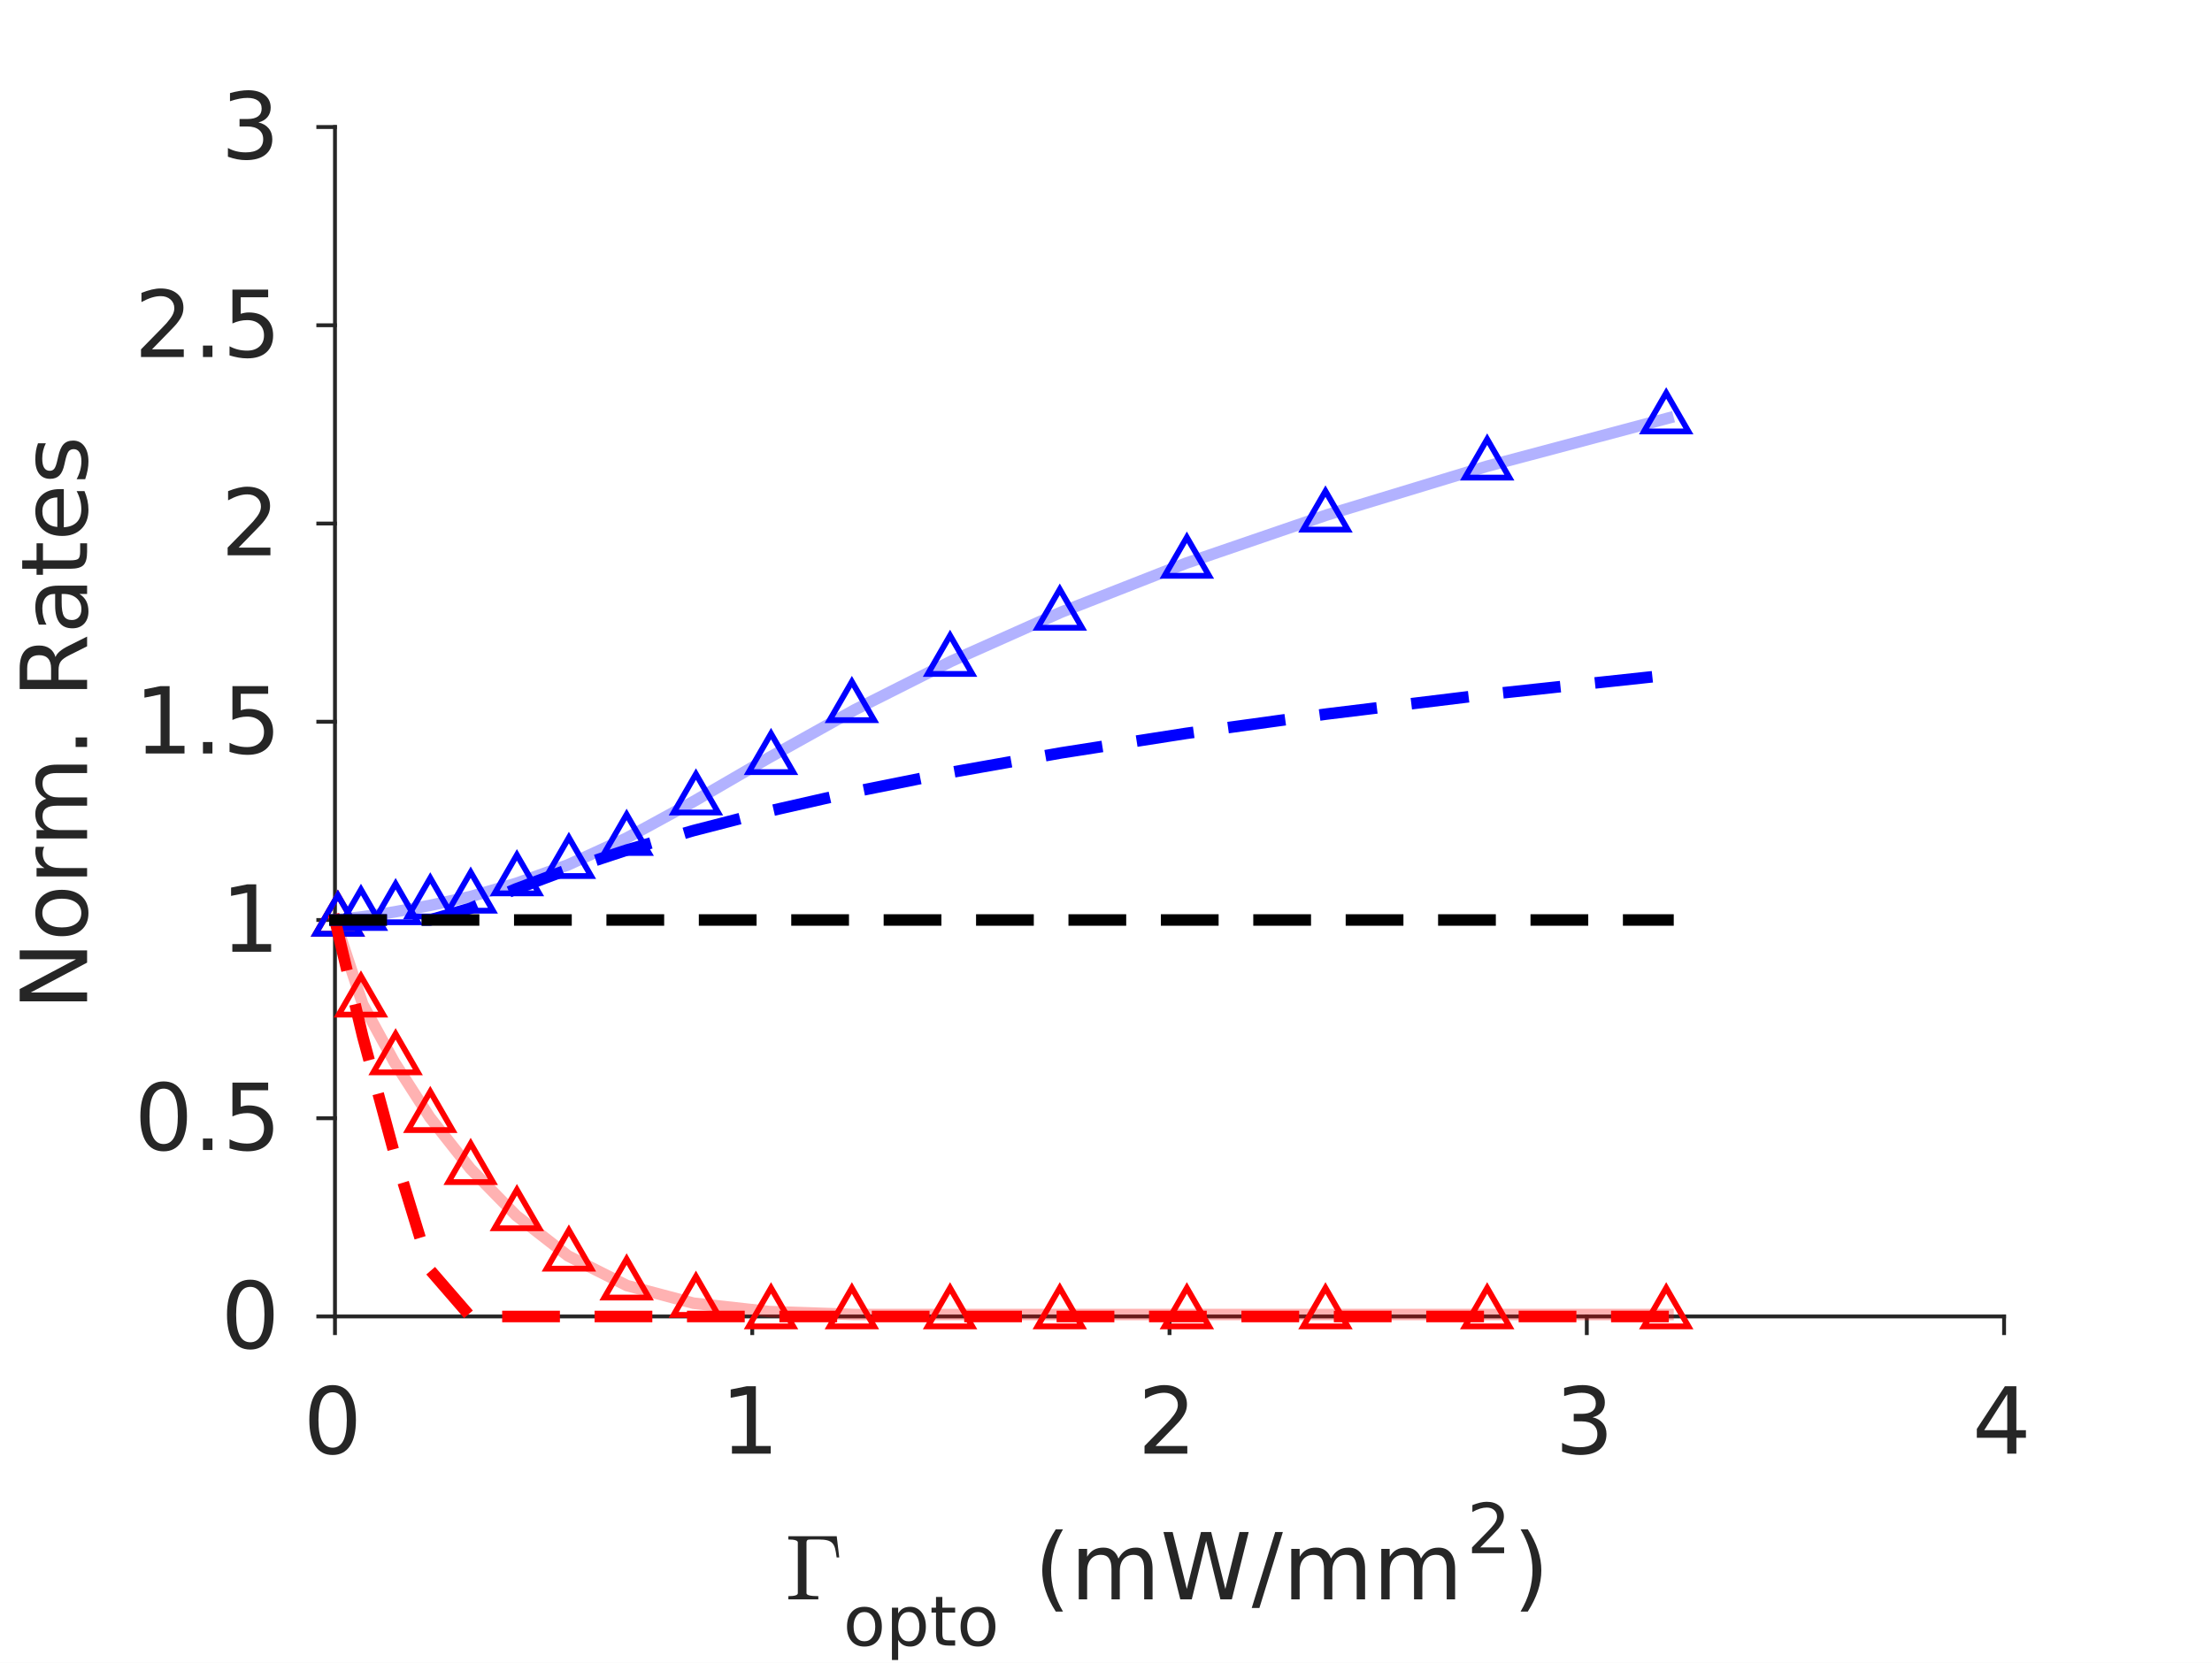 <?xml version="1.0"?>
<!DOCTYPE svg PUBLIC '-//W3C//DTD SVG 1.0//EN'
          'http://www.w3.org/TR/2001/REC-SVG-20010904/DTD/svg10.dtd'>
<svg xmlns:xlink="http://www.w3.org/1999/xlink" style="fill-opacity:1; color-rendering:auto; color-interpolation:auto; stroke:black; text-rendering:auto; stroke-linecap:square; stroke-miterlimit:10; stroke-opacity:1; shape-rendering:auto; fill:black; stroke-dasharray:none; font-weight:normal; stroke-width:1; font-family:'Dialog'; font-style:normal; stroke-linejoin:miter; font-size:12px; stroke-dashoffset:0; image-rendering:auto;" width="383" height="288" xmlns="http://www.w3.org/2000/svg"
><rect width="100%" height="100%" fill="#333333" stroke="none"/><!--Generated by the Batik Graphics2D SVG Generator--><defs id="genericDefs"
  /><g
  ><defs id="defs1"
    ><clipPath clipPathUnits="userSpaceOnUse" id="clipPath1"
      ><path d="M0 0 L383 0 L383 288 L0 288 L0 0 Z"
      /></clipPath
    ></defs
    ><g style="fill:white; stroke:white;"
    ><rect x="0" y="0" width="383" style="clip-path:url(#clipPath1); stroke:none;" height="288"
    /></g
    ><g style="fill:white; text-rendering:optimizeSpeed; color-rendering:optimizeSpeed; image-rendering:optimizeSpeed; shape-rendering:crispEdges; color-interpolation:sRGB; stroke:white;"
    ><rect x="0" width="383" height="288" y="0" style="stroke:none;"
      /><path style="stroke:none;" d="M58 228 L347 228 L347 22 L58 22 Z"
    /></g
    ><g style="fill:rgb(38,38,38); text-rendering:geometricPrecision; color-rendering:optimizeQuality; image-rendering:optimizeQuality; stroke-linejoin:round; color-interpolation:linearRGB; stroke:rgb(38,38,38); stroke-width:0.667;"
    ><line y2="228" style="fill:none;" x1="58" x2="347" y1="228"
      /><line y2="230.89" style="fill:none;" x1="58" x2="58" y1="228"
      /><line y2="230.89" style="fill:none;" x1="130.25" x2="130.25" y1="228"
      /><line y2="230.89" style="fill:none;" x1="202.5" x2="202.5" y1="228"
      /><line y2="230.89" style="fill:none;" x1="274.75" x2="274.75" y1="228"
      /><line y2="230.89" style="fill:none;" x1="347" x2="347" y1="228"
    /></g
    ><g transform="translate(58,236.757)" style="font-size:16px; fill:rgb(38,38,38); text-rendering:geometricPrecision; color-rendering:optimizeQuality; image-rendering:optimizeQuality; font-family:'SansSerif'; color-interpolation:linearRGB; stroke:rgb(38,38,38);"
    ><path style="stroke:none;" d="M-0.406 4.375 Q-1.625 4.375 -2.242 5.57 Q-2.859 6.766 -2.859 9.172 Q-2.859 11.578 -2.242 12.773 Q-1.625 13.969 -0.406 13.969 Q0.812 13.969 1.43 12.773 Q2.047 11.578 2.047 9.172 Q2.047 6.766 1.43 5.57 Q0.812 4.375 -0.406 4.375 ZM-0.406 3.125 Q1.547 3.125 2.586 4.672 Q3.625 6.219 3.625 9.172 Q3.625 12.125 2.586 13.68 Q1.547 15.234 -0.406 15.234 Q-2.375 15.234 -3.406 13.68 Q-4.438 12.125 -4.438 9.172 Q-4.438 6.219 -3.406 4.672 Q-2.375 3.125 -0.406 3.125 Z"
    /></g
    ><g transform="translate(130.25,236.757)" style="font-size:16px; fill:rgb(38,38,38); text-rendering:geometricPrecision; color-rendering:optimizeQuality; image-rendering:optimizeQuality; font-family:'SansSerif'; color-interpolation:linearRGB; stroke:rgb(38,38,38);"
    ><path style="stroke:none;" d="M-3.516 13.672 L-0.938 13.672 L-0.938 4.766 L-3.734 5.328 L-3.734 3.891 L-0.953 3.328 L0.625 3.328 L0.625 13.672 L3.203 13.672 L3.203 15 L-3.516 15 L-3.516 13.672 Z"
    /></g
    ><g transform="translate(202.5,236.757)" style="font-size:16px; fill:rgb(38,38,38); text-rendering:geometricPrecision; color-rendering:optimizeQuality; image-rendering:optimizeQuality; font-family:'SansSerif'; color-interpolation:linearRGB; stroke:rgb(38,38,38);"
    ><path style="stroke:none;" d="M-2.422 13.672 L3.078 13.672 L3.078 15 L-4.328 15 L-4.328 13.672 Q-3.422 12.734 -1.875 11.172 Q-0.328 9.609 0.078 9.156 Q0.828 8.297 1.133 7.711 Q1.438 7.125 1.438 6.547 Q1.438 5.625 0.781 5.039 Q0.125 4.453 -0.922 4.453 Q-1.656 4.453 -2.484 4.711 Q-3.312 4.969 -4.25 5.484 L-4.25 3.891 Q-3.297 3.516 -2.469 3.32 Q-1.641 3.125 -0.953 3.125 Q0.859 3.125 1.938 4.031 Q3.016 4.938 3.016 6.453 Q3.016 7.172 2.75 7.812 Q2.484 8.453 1.766 9.328 Q1.578 9.562 0.531 10.641 Q-0.516 11.719 -2.422 13.672 Z"
    /></g
    ><g transform="translate(274.75,236.757)" style="font-size:16px; fill:rgb(38,38,38); text-rendering:geometricPrecision; color-rendering:optimizeQuality; image-rendering:optimizeQuality; font-family:'SansSerif'; color-interpolation:linearRGB; stroke:rgb(38,38,38);"
    ><path style="stroke:none;" d="M1 8.703 Q2.125 8.953 2.766 9.719 Q3.406 10.484 3.406 11.609 Q3.406 13.328 2.219 14.281 Q1.031 15.234 -1.156 15.234 Q-1.891 15.234 -2.672 15.086 Q-3.453 14.938 -4.281 14.641 L-4.281 13.125 Q-3.625 13.5 -2.844 13.695 Q-2.062 13.891 -1.203 13.891 Q0.281 13.891 1.055 13.305 Q1.828 12.719 1.828 11.609 Q1.828 10.578 1.109 9.992 Q0.391 9.406 -0.906 9.406 L-2.266 9.406 L-2.266 8.109 L-0.844 8.109 Q0.328 8.109 0.945 7.648 Q1.562 7.188 1.562 6.312 Q1.562 5.406 0.922 4.93 Q0.281 4.453 -0.906 4.453 Q-1.547 4.453 -2.289 4.594 Q-3.031 4.734 -3.922 5.031 L-3.922 3.625 Q-3.031 3.375 -2.242 3.25 Q-1.453 3.125 -0.766 3.125 Q1.031 3.125 2.078 3.938 Q3.125 4.75 3.125 6.141 Q3.125 7.109 2.57 7.781 Q2.016 8.453 1 8.703 Z"
    /></g
    ><g transform="translate(347,236.757)" style="font-size:16px; fill:rgb(38,38,38); text-rendering:geometricPrecision; color-rendering:optimizeQuality; image-rendering:optimizeQuality; font-family:'SansSerif'; color-interpolation:linearRGB; stroke:rgb(38,38,38);"
    ><path style="stroke:none;" d="M0.547 4.703 L-3.438 10.938 L0.547 10.938 L0.547 4.703 ZM0.141 3.328 L2.125 3.328 L2.125 10.938 L3.781 10.938 L3.781 12.25 L2.125 12.25 L2.125 15 L0.547 15 L0.547 12.25 L-4.719 12.25 L-4.719 10.719 L0.141 3.328 Z"
    /></g
    ><g transform="translate(136,277)" style="font-size:16px; fill:rgb(38,38,38); text-rendering:geometricPrecision; color-rendering:optimizeQuality; image-rendering:optimizeQuality; font-family:'mwb_cmr10'; color-interpolation:linearRGB; stroke:rgb(38,38,38);"
    ><path style="stroke:none;" d="M0.5 0 L0.5 -0.562 Q2.141 -0.562 2.141 -1.078 L2.141 -9.859 Q2.141 -10.375 0.5 -10.375 L0.5 -10.938 L8.875 -10.938 L9.312 -7.266 L8.859 -7.266 Q8.734 -8.281 8.586 -8.836 Q8.438 -9.391 8.125 -9.734 Q7.812 -10.078 7.25 -10.227 Q6.688 -10.375 5.688 -10.375 L4.453 -10.375 Q4.156 -10.375 4 -10.352 Q3.844 -10.328 3.742 -10.211 Q3.641 -10.094 3.641 -9.859 L3.641 -1.078 Q3.641 -0.562 5.688 -0.562 L5.688 0 L0.5 0 Z"
    /></g
    ><g transform="translate(146,285)" style="fill:rgb(38,38,38); text-rendering:geometricPrecision; color-rendering:optimizeQuality; image-rendering:optimizeQuality; font-family:'SansSerif'; color-interpolation:linearRGB; stroke:rgb(38,38,38);"
    ><path style="stroke:none;" d="M3.672 -5.812 Q2.812 -5.812 2.305 -5.133 Q1.797 -4.453 1.797 -3.281 Q1.797 -2.094 2.297 -1.422 Q2.797 -0.75 3.672 -0.75 Q4.531 -0.75 5.039 -1.43 Q5.547 -2.109 5.547 -3.281 Q5.547 -4.438 5.039 -5.125 Q4.531 -5.812 3.672 -5.812 ZM3.672 -6.719 Q5.078 -6.719 5.883 -5.805 Q6.688 -4.891 6.688 -3.281 Q6.688 -1.672 5.883 -0.75 Q5.078 0.172 3.672 0.172 Q2.266 0.172 1.461 -0.75 Q0.656 -1.672 0.656 -3.281 Q0.656 -4.891 1.461 -5.805 Q2.266 -6.719 3.672 -6.719 ZM9.514 -0.984 L9.514 2.5 L8.435 2.5 L8.435 -6.562 L9.514 -6.562 L9.514 -5.562 Q9.857 -6.156 10.373 -6.438 Q10.889 -6.719 11.607 -6.719 Q12.81 -6.719 13.56 -5.773 Q14.31 -4.828 14.31 -3.281 Q14.31 -1.734 13.56 -0.781 Q12.81 0.172 11.607 0.172 Q10.889 0.172 10.373 -0.117 Q9.857 -0.406 9.514 -0.984 ZM13.185 -3.281 Q13.185 -4.469 12.693 -5.141 Q12.201 -5.812 11.357 -5.812 Q10.498 -5.812 10.006 -5.141 Q9.514 -4.469 9.514 -3.281 Q9.514 -2.094 10.006 -1.414 Q10.498 -0.734 11.357 -0.734 Q12.201 -0.734 12.693 -1.414 Q13.185 -2.094 13.185 -3.281 ZM17.162 -8.422 L17.162 -6.562 L19.381 -6.562 L19.381 -5.719 L17.162 -5.719 L17.162 -2.156 Q17.162 -1.359 17.381 -1.133 Q17.6 -0.906 18.271 -0.906 L19.381 -0.906 L19.381 0 L18.271 0 Q17.021 0 16.545 -0.469 Q16.068 -0.938 16.068 -2.156 L16.068 -5.719 L15.287 -5.719 L15.287 -6.562 L16.068 -6.562 L16.068 -8.422 L17.162 -8.422 ZM23.336 -5.812 Q22.477 -5.812 21.969 -5.133 Q21.461 -4.453 21.461 -3.281 Q21.461 -2.094 21.961 -1.422 Q22.461 -0.75 23.336 -0.75 Q24.195 -0.75 24.703 -1.43 Q25.211 -2.109 25.211 -3.281 Q25.211 -4.438 24.703 -5.125 Q24.195 -5.812 23.336 -5.812 ZM23.336 -6.719 Q24.742 -6.719 25.547 -5.805 Q26.352 -4.891 26.352 -3.281 Q26.352 -1.672 25.547 -0.75 Q24.742 0.172 23.336 0.172 Q21.93 0.172 21.125 -0.75 Q20.32 -1.672 20.32 -3.281 Q20.32 -4.891 21.125 -5.805 Q21.93 -6.719 23.336 -6.719 Z"
    /></g
    ><g transform="translate(174,277)" style="font-size:16px; fill:rgb(38,38,38); text-rendering:geometricPrecision; color-rendering:optimizeQuality; image-rendering:optimizeQuality; font-family:'SansSerif'; color-interpolation:linearRGB; stroke:rgb(38,38,38);"
    ><path style="stroke:none;" d="M10.055 -12.141 Q9.008 -10.344 8.5 -8.586 Q7.992 -6.828 7.992 -5.031 Q7.992 -3.219 8.5 -1.445 Q9.008 0.328 10.055 2.109 L8.805 2.109 Q7.633 0.281 7.047 -1.5 Q6.461 -3.281 6.461 -5.031 Q6.461 -6.766 7.039 -8.531 Q7.617 -10.297 8.805 -12.141 L10.055 -12.141 ZM19.656 -7.078 Q20.188 -8.047 20.938 -8.508 Q21.688 -8.969 22.703 -8.969 Q24.078 -8.969 24.82 -8.008 Q25.562 -7.047 25.562 -5.281 L25.562 0 L24.109 0 L24.109 -5.234 Q24.109 -6.5 23.664 -7.109 Q23.219 -7.719 22.312 -7.719 Q21.188 -7.719 20.539 -6.977 Q19.891 -6.234 19.891 -4.953 L19.891 0 L18.453 0 L18.453 -5.234 Q18.453 -6.5 18.008 -7.109 Q17.562 -7.719 16.625 -7.719 Q15.531 -7.719 14.883 -6.969 Q14.234 -6.219 14.234 -4.953 L14.234 0 L12.781 0 L12.781 -8.75 L14.234 -8.75 L14.234 -7.391 Q14.719 -8.203 15.406 -8.586 Q16.094 -8.969 17.047 -8.969 Q18 -8.969 18.664 -8.484 Q19.328 -8 19.656 -7.078 ZM27.445 -11.672 L29.039 -11.672 L31.492 -1.812 L33.945 -11.672 L35.711 -11.672 L38.164 -1.812 L40.617 -11.672 L42.211 -11.672 L39.289 0 L37.305 0 L34.836 -10.125 L32.352 0 L30.367 0 L27.445 -11.672 ZM46.797 -11.672 L48.125 -11.672 L44.062 1.484 L42.734 1.484 L46.797 -11.672 ZM56.453 -7.078 Q56.984 -8.047 57.734 -8.508 Q58.484 -8.969 59.5 -8.969 Q60.875 -8.969 61.617 -8.008 Q62.359 -7.047 62.359 -5.281 L62.359 0 L60.906 0 L60.906 -5.234 Q60.906 -6.5 60.461 -7.109 Q60.016 -7.719 59.109 -7.719 Q57.984 -7.719 57.336 -6.977 Q56.688 -6.234 56.688 -4.953 L56.688 0 L55.25 0 L55.25 -5.234 Q55.25 -6.5 54.805 -7.109 Q54.359 -7.719 53.422 -7.719 Q52.328 -7.719 51.68 -6.969 Q51.031 -6.219 51.031 -4.953 L51.031 0 L49.578 0 L49.578 -8.75 L51.031 -8.75 L51.031 -7.391 Q51.516 -8.203 52.203 -8.586 Q52.891 -8.969 53.844 -8.969 Q54.797 -8.969 55.461 -8.484 Q56.125 -8 56.453 -7.078 ZM72.039 -7.078 Q72.57 -8.047 73.32 -8.508 Q74.07 -8.969 75.086 -8.969 Q76.461 -8.969 77.203 -8.008 Q77.945 -7.047 77.945 -5.281 L77.945 0 L76.492 0 L76.492 -5.234 Q76.492 -6.5 76.047 -7.109 Q75.602 -7.719 74.695 -7.719 Q73.57 -7.719 72.922 -6.977 Q72.273 -6.234 72.273 -4.953 L72.273 0 L70.836 0 L70.836 -5.234 Q70.836 -6.5 70.391 -7.109 Q69.945 -7.719 69.008 -7.719 Q67.914 -7.719 67.266 -6.969 Q66.617 -6.219 66.617 -4.953 L66.617 0 L65.164 0 L65.164 -8.75 L66.617 -8.75 L66.617 -7.391 Q67.102 -8.203 67.789 -8.586 Q68.477 -8.969 69.43 -8.969 Q70.383 -8.969 71.047 -8.484 Q71.711 -8 72.039 -7.078 Z"
    /></g
    ><g transform="translate(254,269)" style="fill:rgb(38,38,38); text-rendering:geometricPrecision; color-rendering:optimizeQuality; image-rendering:optimizeQuality; font-family:'SansSerif'; color-interpolation:linearRGB; stroke:rgb(38,38,38);"
    ><path style="stroke:none;" d="M2.297 -1 L6.438 -1 L6.438 0 L0.875 0 L0.875 -1 Q1.547 -1.688 2.711 -2.867 Q3.875 -4.047 4.172 -4.391 Q4.75 -5.016 4.977 -5.461 Q5.203 -5.906 5.203 -6.328 Q5.203 -7.031 4.711 -7.469 Q4.219 -7.906 3.438 -7.906 Q2.875 -7.906 2.258 -7.719 Q1.641 -7.531 0.938 -7.125 L0.938 -8.328 Q1.656 -8.609 2.273 -8.758 Q2.891 -8.906 3.406 -8.906 Q4.766 -8.906 5.578 -8.227 Q6.391 -7.547 6.391 -6.406 Q6.391 -5.875 6.188 -5.391 Q5.984 -4.906 5.453 -4.25 Q5.297 -4.078 4.516 -3.266 Q3.734 -2.453 2.297 -1 Z"
    /></g
    ><g transform="translate(262,277)" style="font-size:16px; fill:rgb(38,38,38); text-rendering:geometricPrecision; color-rendering:optimizeQuality; image-rendering:optimizeQuality; font-family:'SansSerif'; color-interpolation:linearRGB; stroke:rgb(38,38,38);"
    ><path style="stroke:none;" d="M1.281 -12.141 L2.531 -12.141 Q3.703 -10.297 4.289 -8.531 Q4.875 -6.766 4.875 -5.031 Q4.875 -3.281 4.289 -1.5 Q3.703 0.281 2.531 2.109 L1.281 2.109 Q2.328 0.328 2.836 -1.445 Q3.344 -3.219 3.344 -5.031 Q3.344 -6.828 2.836 -8.586 Q2.328 -10.344 1.281 -12.141 Z"
    /></g
    ><g style="fill:rgb(38,38,38); text-rendering:geometricPrecision; color-rendering:optimizeQuality; image-rendering:optimizeQuality; stroke-linejoin:round; color-interpolation:linearRGB; stroke:rgb(38,38,38); stroke-width:0.667;"
    ><line y2="22" style="fill:none;" x1="58" x2="58" y1="228"
      /><line y2="228" style="fill:none;" x1="58" x2="55.11" y1="228"
      /><line y2="193.667" style="fill:none;" x1="58" x2="55.11" y1="193.667"
      /><line y2="159.333" style="fill:none;" x1="58" x2="55.11" y1="159.333"
      /><line y2="125" style="fill:none;" x1="58" x2="55.11" y1="125"
      /><line y2="90.667" style="fill:none;" x1="58" x2="55.11" y1="90.667"
      /><line y2="56.333" style="fill:none;" x1="58" x2="55.11" y1="56.333"
      /><line y2="22" style="fill:none;" x1="58" x2="55.11" y1="22"
    /></g
    ><g transform="translate(49.243,228)" style="font-size:16px; fill:rgb(38,38,38); text-rendering:geometricPrecision; color-rendering:optimizeQuality; image-rendering:optimizeQuality; font-family:'SansSerif'; color-interpolation:linearRGB; stroke:rgb(38,38,38);"
    ><path style="stroke:none;" d="M-5.906 -5.125 Q-7.125 -5.125 -7.742 -3.93 Q-8.359 -2.734 -8.359 -0.328 Q-8.359 2.078 -7.742 3.273 Q-7.125 4.469 -5.906 4.469 Q-4.688 4.469 -4.07 3.273 Q-3.453 2.078 -3.453 -0.328 Q-3.453 -2.734 -4.07 -3.93 Q-4.688 -5.125 -5.906 -5.125 ZM-5.906 -6.375 Q-3.953 -6.375 -2.914 -4.828 Q-1.875 -3.281 -1.875 -0.328 Q-1.875 2.625 -2.914 4.18 Q-3.953 5.734 -5.906 5.734 Q-7.875 5.734 -8.906 4.18 Q-9.938 2.625 -9.938 -0.328 Q-9.938 -3.281 -8.906 -4.828 Q-7.875 -6.375 -5.906 -6.375 Z"
    /></g
    ><g transform="translate(49.243,193.667)" style="font-size:16px; fill:rgb(38,38,38); text-rendering:geometricPrecision; color-rendering:optimizeQuality; image-rendering:optimizeQuality; font-family:'SansSerif'; color-interpolation:linearRGB; stroke:rgb(38,38,38);"
    ><path style="stroke:none;" d="M-20.906 -5.125 Q-22.125 -5.125 -22.742 -3.93 Q-23.359 -2.734 -23.359 -0.328 Q-23.359 2.078 -22.742 3.273 Q-22.125 4.469 -20.906 4.469 Q-19.688 4.469 -19.07 3.273 Q-18.453 2.078 -18.453 -0.328 Q-18.453 -2.734 -19.07 -3.93 Q-19.688 -5.125 -20.906 -5.125 ZM-20.906 -6.375 Q-18.953 -6.375 -17.914 -4.828 Q-16.875 -3.281 -16.875 -0.328 Q-16.875 2.625 -17.914 4.18 Q-18.953 5.734 -20.906 5.734 Q-22.875 5.734 -23.906 4.18 Q-24.938 2.625 -24.938 -0.328 Q-24.938 -3.281 -23.906 -4.828 Q-22.875 -6.375 -20.906 -6.375 ZM-14.102 3.516 L-12.461 3.516 L-12.461 5.5 L-14.102 5.5 L-14.102 3.516 ZM-9 -6.172 L-2.812 -6.172 L-2.812 -4.844 L-7.562 -4.844 L-7.562 -1.984 Q-7.219 -2.094 -6.875 -2.156 Q-6.531 -2.219 -6.188 -2.219 Q-4.234 -2.219 -3.094 -1.148 Q-1.953 -0.078 -1.953 1.75 Q-1.953 3.641 -3.125 4.688 Q-4.297 5.734 -6.422 5.734 Q-7.156 5.734 -7.922 5.602 Q-8.688 5.469 -9.5 5.219 L-9.5 3.641 Q-8.797 4.016 -8.047 4.203 Q-7.297 4.391 -6.453 4.391 Q-5.109 4.391 -4.32 3.68 Q-3.531 2.969 -3.531 1.75 Q-3.531 0.531 -4.32 -0.18 Q-5.109 -0.891 -6.453 -0.891 Q-7.094 -0.891 -7.719 -0.75 Q-8.344 -0.609 -9 -0.312 L-9 -6.172 Z"
    /></g
    ><g transform="translate(49.243,159.333)" style="font-size:16px; fill:rgb(38,38,38); text-rendering:geometricPrecision; color-rendering:optimizeQuality; image-rendering:optimizeQuality; font-family:'SansSerif'; color-interpolation:linearRGB; stroke:rgb(38,38,38);"
    ><path style="stroke:none;" d="M-9.016 4.172 L-6.438 4.172 L-6.438 -4.734 L-9.234 -4.172 L-9.234 -5.609 L-6.453 -6.172 L-4.875 -6.172 L-4.875 4.172 L-2.297 4.172 L-2.297 5.5 L-9.016 5.5 L-9.016 4.172 Z"
    /></g
    ><g transform="translate(49.243,125)" style="font-size:16px; fill:rgb(38,38,38); text-rendering:geometricPrecision; color-rendering:optimizeQuality; image-rendering:optimizeQuality; font-family:'SansSerif'; color-interpolation:linearRGB; stroke:rgb(38,38,38);"
    ><path style="stroke:none;" d="M-24.016 4.172 L-21.438 4.172 L-21.438 -4.734 L-24.234 -4.172 L-24.234 -5.609 L-21.453 -6.172 L-19.875 -6.172 L-19.875 4.172 L-17.297 4.172 L-17.297 5.5 L-24.016 5.5 L-24.016 4.172 ZM-14.102 3.516 L-12.461 3.516 L-12.461 5.5 L-14.102 5.5 L-14.102 3.516 ZM-9 -6.172 L-2.812 -6.172 L-2.812 -4.844 L-7.562 -4.844 L-7.562 -1.984 Q-7.219 -2.094 -6.875 -2.156 Q-6.531 -2.219 -6.188 -2.219 Q-4.234 -2.219 -3.094 -1.148 Q-1.953 -0.078 -1.953 1.75 Q-1.953 3.641 -3.125 4.688 Q-4.297 5.734 -6.422 5.734 Q-7.156 5.734 -7.922 5.602 Q-8.688 5.469 -9.5 5.219 L-9.5 3.641 Q-8.797 4.016 -8.047 4.203 Q-7.297 4.391 -6.453 4.391 Q-5.109 4.391 -4.32 3.68 Q-3.531 2.969 -3.531 1.75 Q-3.531 0.531 -4.32 -0.18 Q-5.109 -0.891 -6.453 -0.891 Q-7.094 -0.891 -7.719 -0.75 Q-8.344 -0.609 -9 -0.312 L-9 -6.172 Z"
    /></g
    ><g transform="translate(49.243,90.667)" style="font-size:16px; fill:rgb(38,38,38); text-rendering:geometricPrecision; color-rendering:optimizeQuality; image-rendering:optimizeQuality; font-family:'SansSerif'; color-interpolation:linearRGB; stroke:rgb(38,38,38);"
    ><path style="stroke:none;" d="M-7.922 4.172 L-2.422 4.172 L-2.422 5.5 L-9.828 5.5 L-9.828 4.172 Q-8.922 3.234 -7.375 1.672 Q-5.828 0.109 -5.422 -0.344 Q-4.672 -1.203 -4.367 -1.789 Q-4.062 -2.375 -4.062 -2.953 Q-4.062 -3.875 -4.719 -4.461 Q-5.375 -5.047 -6.422 -5.047 Q-7.156 -5.047 -7.984 -4.789 Q-8.812 -4.531 -9.75 -4.016 L-9.75 -5.609 Q-8.797 -5.984 -7.969 -6.18 Q-7.141 -6.375 -6.453 -6.375 Q-4.641 -6.375 -3.562 -5.469 Q-2.484 -4.562 -2.484 -3.047 Q-2.484 -2.328 -2.75 -1.688 Q-3.016 -1.047 -3.734 -0.172 Q-3.922 0.062 -4.969 1.141 Q-6.016 2.219 -7.922 4.172 Z"
    /></g
    ><g transform="translate(49.243,56.333)" style="font-size:16px; fill:rgb(38,38,38); text-rendering:geometricPrecision; color-rendering:optimizeQuality; image-rendering:optimizeQuality; font-family:'SansSerif'; color-interpolation:linearRGB; stroke:rgb(38,38,38);"
    ><path style="stroke:none;" d="M-22.922 4.172 L-17.422 4.172 L-17.422 5.5 L-24.828 5.5 L-24.828 4.172 Q-23.922 3.234 -22.375 1.672 Q-20.828 0.109 -20.422 -0.344 Q-19.672 -1.203 -19.367 -1.789 Q-19.062 -2.375 -19.062 -2.953 Q-19.062 -3.875 -19.719 -4.461 Q-20.375 -5.047 -21.422 -5.047 Q-22.156 -5.047 -22.984 -4.789 Q-23.812 -4.531 -24.75 -4.016 L-24.75 -5.609 Q-23.797 -5.984 -22.969 -6.18 Q-22.141 -6.375 -21.453 -6.375 Q-19.641 -6.375 -18.562 -5.469 Q-17.484 -4.562 -17.484 -3.047 Q-17.484 -2.328 -17.75 -1.688 Q-18.016 -1.047 -18.734 -0.172 Q-18.922 0.062 -19.969 1.141 Q-21.016 2.219 -22.922 4.172 ZM-14.102 3.516 L-12.461 3.516 L-12.461 5.5 L-14.102 5.5 L-14.102 3.516 ZM-9 -6.172 L-2.812 -6.172 L-2.812 -4.844 L-7.562 -4.844 L-7.562 -1.984 Q-7.219 -2.094 -6.875 -2.156 Q-6.531 -2.219 -6.188 -2.219 Q-4.234 -2.219 -3.094 -1.148 Q-1.953 -0.078 -1.953 1.75 Q-1.953 3.641 -3.125 4.688 Q-4.297 5.734 -6.422 5.734 Q-7.156 5.734 -7.922 5.602 Q-8.688 5.469 -9.5 5.219 L-9.5 3.641 Q-8.797 4.016 -8.047 4.203 Q-7.297 4.391 -6.453 4.391 Q-5.109 4.391 -4.32 3.68 Q-3.531 2.969 -3.531 1.75 Q-3.531 0.531 -4.32 -0.18 Q-5.109 -0.891 -6.453 -0.891 Q-7.094 -0.891 -7.719 -0.75 Q-8.344 -0.609 -9 -0.312 L-9 -6.172 Z"
    /></g
    ><g transform="translate(49.243,22)" style="font-size:16px; fill:rgb(38,38,38); text-rendering:geometricPrecision; color-rendering:optimizeQuality; image-rendering:optimizeQuality; font-family:'SansSerif'; color-interpolation:linearRGB; stroke:rgb(38,38,38);"
    ><path style="stroke:none;" d="M-4.5 -0.797 Q-3.375 -0.547 -2.734 0.219 Q-2.094 0.984 -2.094 2.109 Q-2.094 3.828 -3.281 4.781 Q-4.469 5.734 -6.656 5.734 Q-7.391 5.734 -8.172 5.586 Q-8.953 5.438 -9.781 5.141 L-9.781 3.625 Q-9.125 4 -8.344 4.195 Q-7.562 4.391 -6.703 4.391 Q-5.219 4.391 -4.445 3.805 Q-3.672 3.219 -3.672 2.109 Q-3.672 1.078 -4.391 0.492 Q-5.109 -0.094 -6.406 -0.094 L-7.766 -0.094 L-7.766 -1.391 L-6.344 -1.391 Q-5.172 -1.391 -4.555 -1.852 Q-3.938 -2.312 -3.938 -3.188 Q-3.938 -4.094 -4.578 -4.57 Q-5.219 -5.047 -6.406 -5.047 Q-7.047 -5.047 -7.789 -4.906 Q-8.531 -4.766 -9.422 -4.469 L-9.422 -5.875 Q-8.531 -6.125 -7.742 -6.25 Q-6.953 -6.375 -6.266 -6.375 Q-4.469 -6.375 -3.422 -5.562 Q-2.375 -4.75 -2.375 -3.359 Q-2.375 -2.391 -2.93 -1.719 Q-3.484 -1.047 -4.5 -0.797 Z"
    /></g
    ><g transform="translate(19.08,125) rotate(-90)" style="font-size:16px; fill:rgb(38,38,38); text-rendering:geometricPrecision; color-rendering:optimizeQuality; image-rendering:optimizeQuality; font-family:'SansSerif'; color-interpolation:linearRGB; stroke:rgb(38,38,38);"
    ><path style="stroke:none;" d="M-48.422 -15.672 L-46.297 -15.672 L-41.125 -5.906 L-41.125 -15.672 L-39.594 -15.672 L-39.594 -4 L-41.719 -4 L-46.891 -13.766 L-46.891 -4 L-48.422 -4 L-48.422 -15.672 ZM-33.125 -11.75 Q-34.281 -11.75 -34.953 -10.844 Q-35.625 -9.938 -35.625 -8.375 Q-35.625 -6.797 -34.961 -5.898 Q-34.297 -5 -33.125 -5 Q-31.984 -5 -31.312 -5.906 Q-30.641 -6.812 -30.641 -8.375 Q-30.641 -9.922 -31.312 -10.836 Q-31.984 -11.75 -33.125 -11.75 ZM-33.125 -12.969 Q-31.25 -12.969 -30.18 -11.75 Q-29.109 -10.531 -29.109 -8.375 Q-29.109 -6.219 -30.18 -4.992 Q-31.25 -3.766 -33.125 -3.766 Q-35.016 -3.766 -36.078 -4.992 Q-37.141 -6.219 -37.141 -8.375 Q-37.141 -10.531 -36.078 -11.75 Q-35.016 -12.969 -33.125 -12.969 ZM-21.664 -11.406 Q-21.898 -11.547 -22.188 -11.617 Q-22.477 -11.688 -22.82 -11.688 Q-24.039 -11.688 -24.688 -10.891 Q-25.336 -10.094 -25.336 -8.609 L-25.336 -4 L-26.789 -4 L-26.789 -12.75 L-25.336 -12.75 L-25.336 -11.391 Q-24.883 -12.188 -24.156 -12.578 Q-23.43 -12.969 -22.398 -12.969 Q-22.242 -12.969 -22.062 -12.945 Q-21.883 -12.922 -21.664 -12.891 L-21.664 -11.406 ZM-13.336 -11.078 Q-12.805 -12.047 -12.055 -12.508 Q-11.305 -12.969 -10.289 -12.969 Q-8.914 -12.969 -8.172 -12.008 Q-7.43 -11.047 -7.43 -9.281 L-7.43 -4 L-8.883 -4 L-8.883 -9.234 Q-8.883 -10.5 -9.328 -11.109 Q-9.773 -11.719 -10.68 -11.719 Q-11.805 -11.719 -12.453 -10.977 Q-13.102 -10.234 -13.102 -8.953 L-13.102 -4 L-14.539 -4 L-14.539 -9.234 Q-14.539 -10.5 -14.984 -11.109 Q-15.43 -11.719 -16.367 -11.719 Q-17.461 -11.719 -18.109 -10.969 Q-18.758 -10.219 -18.758 -8.953 L-18.758 -4 L-20.211 -4 L-20.211 -12.75 L-18.758 -12.75 L-18.758 -11.391 Q-18.273 -12.203 -17.586 -12.586 Q-16.898 -12.969 -15.945 -12.969 Q-14.992 -12.969 -14.328 -12.484 Q-13.664 -12 -13.336 -11.078 ZM-4.359 -5.984 L-2.719 -5.984 L-2.719 -4 L-4.359 -4 L-4.359 -5.984 ZM11.203 -9.469 Q11.703 -9.297 12.188 -8.734 Q12.672 -8.172 13.156 -7.188 L14.75 -4 L13.062 -4 L11.562 -7 Q10.984 -8.172 10.445 -8.555 Q9.906 -8.938 8.969 -8.938 L7.25 -8.938 L7.25 -4 L5.672 -4 L5.672 -15.672 L9.234 -15.672 Q11.234 -15.672 12.219 -14.836 Q13.203 -14 13.203 -12.312 Q13.203 -11.203 12.688 -10.477 Q12.172 -9.75 11.203 -9.469 ZM7.25 -14.375 L7.25 -10.234 L9.234 -10.234 Q10.375 -10.234 10.953 -10.758 Q11.531 -11.281 11.531 -12.312 Q11.531 -13.328 10.953 -13.852 Q10.375 -14.375 9.234 -14.375 L7.25 -14.375 ZM20.695 -8.406 Q18.961 -8.406 18.289 -8.008 Q17.617 -7.609 17.617 -6.641 Q17.617 -5.875 18.117 -5.43 Q18.617 -4.984 19.492 -4.984 Q20.68 -4.984 21.406 -5.828 Q22.133 -6.672 22.133 -8.078 L22.133 -8.406 L20.695 -8.406 ZM23.57 -9 L23.57 -4 L22.133 -4 L22.133 -5.328 Q21.633 -4.531 20.898 -4.148 Q20.164 -3.766 19.102 -3.766 Q17.758 -3.766 16.969 -4.523 Q16.18 -5.281 16.18 -6.547 Q16.18 -8.031 17.164 -8.781 Q18.148 -9.531 20.117 -9.531 L22.133 -9.531 L22.133 -9.672 Q22.133 -10.656 21.477 -11.203 Q20.82 -11.75 19.648 -11.75 Q18.898 -11.75 18.188 -11.57 Q17.477 -11.391 16.82 -11.031 L16.82 -12.359 Q17.602 -12.656 18.344 -12.812 Q19.086 -12.969 19.789 -12.969 Q21.695 -12.969 22.633 -11.984 Q23.57 -11 23.57 -9 ZM27.953 -15.234 L27.953 -12.75 L30.906 -12.75 L30.906 -11.641 L27.953 -11.641 L27.953 -6.891 Q27.953 -5.812 28.242 -5.508 Q28.531 -5.203 29.438 -5.203 L30.906 -5.203 L30.906 -4 L29.438 -4 Q27.766 -4 27.133 -4.625 Q26.5 -5.25 26.5 -6.891 L26.5 -11.641 L25.453 -11.641 L25.453 -12.75 L26.5 -12.75 L26.5 -15.234 L27.953 -15.234 ZM40.289 -8.734 L40.289 -8.031 L33.68 -8.031 Q33.773 -6.547 34.57 -5.773 Q35.367 -5 36.805 -5 Q37.633 -5 38.406 -5.203 Q39.18 -5.406 39.945 -5.812 L39.945 -4.453 Q39.18 -4.125 38.367 -3.945 Q37.555 -3.766 36.711 -3.766 Q34.617 -3.766 33.398 -4.992 Q32.18 -6.219 32.18 -8.297 Q32.18 -10.438 33.336 -11.703 Q34.492 -12.969 36.461 -12.969 Q38.227 -12.969 39.258 -11.828 Q40.289 -10.688 40.289 -8.734 ZM38.852 -9.156 Q38.836 -10.344 38.188 -11.047 Q37.539 -11.75 36.477 -11.75 Q35.273 -11.75 34.555 -11.07 Q33.836 -10.391 33.727 -9.156 L38.852 -9.156 ZM48.227 -12.5 L48.227 -11.141 Q47.617 -11.453 46.961 -11.609 Q46.305 -11.766 45.602 -11.766 Q44.523 -11.766 43.992 -11.438 Q43.461 -11.109 43.461 -10.453 Q43.461 -9.953 43.844 -9.664 Q44.227 -9.375 45.383 -9.125 L45.867 -9.016 Q47.398 -8.688 48.047 -8.086 Q48.695 -7.484 48.695 -6.422 Q48.695 -5.203 47.727 -4.484 Q46.758 -3.766 45.07 -3.766 Q44.367 -3.766 43.609 -3.906 Q42.852 -4.047 42.008 -4.328 L42.008 -5.812 Q42.805 -5.391 43.578 -5.188 Q44.352 -4.984 45.102 -4.984 Q46.117 -4.984 46.664 -5.328 Q47.211 -5.672 47.211 -6.312 Q47.211 -6.891 46.82 -7.203 Q46.43 -7.516 45.086 -7.812 L44.586 -7.922 Q43.258 -8.203 42.664 -8.789 Q42.07 -9.375 42.07 -10.391 Q42.07 -11.625 42.945 -12.297 Q43.82 -12.969 45.43 -12.969 Q46.227 -12.969 46.93 -12.852 Q47.633 -12.734 48.227 -12.5 Z"
    /></g
    ><g style="fill-opacity:0.302; fill:rgb(255,0,0); text-rendering:geometricPrecision; color-rendering:optimizeQuality; image-rendering:optimizeQuality; color-interpolation:linearRGB; stroke:rgb(255,0,0); stroke-width:2; stroke-opacity:0.302;"
    ><path d="M58 159.333 L62.81 173.94 L68.26 183.922 L74.437 193.538 L81.435 202.39 L89.365 210.505 L98.352 217.508 L108.534 222.642 L120.073 225.7 L133.148 227.151 L147.964 227.661 L164.752 227.661 L183.776 227.661 L205.333 227.661 L229.76 227.661 L257.44 227.661 L288.805 227.661" style="fill:none; fill-rule:evenodd;"
    /></g
    ><g style="stroke-linecap:butt; fill:red; text-rendering:geometricPrecision; color-rendering:optimizeQuality; image-rendering:optimizeQuality; color-interpolation:linearRGB; stroke:red;"
    ><path d="M54.652 161.722 L62.348 161.722 L58.5 155.057 Z" style="fill:none; fill-rule:evenodd;"
      /><path d="M58.652 175.722 L66.348 175.722 L62.5 169.057 Z" style="fill:none; fill-rule:evenodd;"
      /><path d="M64.652 185.722 L72.348 185.722 L68.5 179.057 Z" style="fill:none; fill-rule:evenodd;"
      /><path d="M70.652 195.722 L78.348 195.722 L74.5 189.057 Z" style="fill:none; fill-rule:evenodd;"
      /><path d="M77.652 204.722 L85.348 204.722 L81.5 198.057 Z" style="fill:none; fill-rule:evenodd;"
      /><path d="M85.652 212.722 L93.348 212.722 L89.5 206.057 Z" style="fill:none; fill-rule:evenodd;"
      /><path d="M94.652 219.722 L102.348 219.722 L98.5 213.057 Z" style="fill:none; fill-rule:evenodd;"
      /><path d="M104.652 224.722 L112.348 224.722 L108.5 218.057 Z" style="fill:none; fill-rule:evenodd;"
      /><path d="M116.652 227.722 L124.348 227.722 L120.5 221.057 Z" style="fill:none; fill-rule:evenodd;"
      /><path d="M129.652 229.722 L137.348 229.722 L133.5 223.057 Z" style="fill:none; fill-rule:evenodd;"
      /><path d="M143.652 229.722 L151.348 229.722 L147.5 223.057 Z" style="fill:none; fill-rule:evenodd;"
      /><path d="M160.652 229.722 L168.348 229.722 L164.5 223.057 Z" style="fill:none; fill-rule:evenodd;"
      /><path d="M179.652 229.722 L187.348 229.722 L183.5 223.057 Z" style="fill:none; fill-rule:evenodd;"
      /><path d="M201.652 229.722 L209.348 229.722 L205.5 223.057 Z" style="fill:none; fill-rule:evenodd;"
      /><path d="M225.652 229.722 L233.348 229.722 L229.5 223.057 Z" style="fill:none; fill-rule:evenodd;"
      /><path d="M253.652 229.722 L261.348 229.722 L257.5 223.057 Z" style="fill:none; fill-rule:evenodd;"
      /><path d="M284.652 229.722 L292.348 229.722 L288.5 223.057 Z" style="fill:none; fill-rule:evenodd;"
    /></g
    ><g style="fill-opacity:0.302; fill:rgb(0,0,255); text-rendering:geometricPrecision; color-rendering:optimizeQuality; image-rendering:optimizeQuality; color-interpolation:linearRGB; stroke:rgb(0,0,255); stroke-width:2; stroke-opacity:0.302;"
    ><path d="M58 159.333 L62.81 158.78 L68.26 157.941 L74.437 156.81 L81.435 155.283 L89.365 152.996 L98.352 149.786 L108.534 145.128 L120.073 138.821 L133.148 131.221 L147.964 122.947 L164.752 114.493 L183.776 106.008 L205.333 97.552 L229.76 89.178 L257.44 80.761 L288.805 72.423" style="fill:none; fill-rule:evenodd;"
    /></g
    ><g style="stroke-linecap:butt; fill:blue; text-rendering:geometricPrecision; color-rendering:optimizeQuality; image-rendering:optimizeQuality; color-interpolation:linearRGB; stroke:blue;"
    ><path d="M54.652 161.722 L62.348 161.722 L58.5 155.057 Z" style="fill:none; fill-rule:evenodd;"
      /><path d="M58.652 160.722 L66.348 160.722 L62.5 154.057 Z" style="fill:none; fill-rule:evenodd;"
      /><path d="M64.652 159.722 L72.348 159.722 L68.5 153.057 Z" style="fill:none; fill-rule:evenodd;"
      /><path d="M70.652 158.722 L78.348 158.722 L74.5 152.057 Z" style="fill:none; fill-rule:evenodd;"
      /><path d="M77.652 157.722 L85.348 157.722 L81.5 151.057 Z" style="fill:none; fill-rule:evenodd;"
      /><path d="M85.652 154.722 L93.348 154.722 L89.5 148.057 Z" style="fill:none; fill-rule:evenodd;"
      /><path d="M94.652 151.722 L102.348 151.722 L98.5 145.057 Z" style="fill:none; fill-rule:evenodd;"
      /><path d="M104.652 147.722 L112.348 147.722 L108.5 141.057 Z" style="fill:none; fill-rule:evenodd;"
      /><path d="M116.652 140.722 L124.348 140.722 L120.5 134.057 Z" style="fill:none; fill-rule:evenodd;"
      /><path d="M129.652 133.722 L137.348 133.722 L133.5 127.057 Z" style="fill:none; fill-rule:evenodd;"
      /><path d="M143.652 124.722 L151.348 124.722 L147.5 118.057 Z" style="fill:none; fill-rule:evenodd;"
      /><path d="M160.652 116.722 L168.348 116.722 L164.5 110.057 Z" style="fill:none; fill-rule:evenodd;"
      /><path d="M179.652 108.722 L187.348 108.722 L183.5 102.057 Z" style="fill:none; fill-rule:evenodd;"
      /><path d="M201.652 99.722 L209.348 99.722 L205.5 93.057 Z" style="fill:none; fill-rule:evenodd;"
      /><path d="M225.652 91.722 L233.348 91.722 L229.5 85.057 Z" style="fill:none; fill-rule:evenodd;"
      /><path d="M253.652 82.722 L261.348 82.722 L257.5 76.057 Z" style="fill:none; fill-rule:evenodd;"
      /><path d="M284.652 74.722 L292.348 74.722 L288.5 68.057 Z" style="fill:none; fill-rule:evenodd;"
    /></g
    ><g style="stroke-linecap:butt; fill:red; text-rendering:geometricPrecision; color-rendering:optimizeQuality; image-rendering:optimizeQuality; stroke-linejoin:bevel; stroke-dasharray:8,8; color-interpolation:linearRGB; stroke:red; stroke-width:2; stroke-miterlimit:1;"
    ><path d="M58 159.333 L62.81 179.529 L68.26 199.726 L74.437 219.922 L81.435 228 L89.365 228 L98.352 228 L108.534 228 L120.073 228 L133.148 228 L147.964 228 L164.752 228 L183.776 228 L205.333 228 L229.76 228 L257.44 228 L288.805 228" style="fill:none; fill-rule:evenodd;"
      /><path d="M58 159.333 L62.81 159.333 L68.26 159.333 L74.437 159.333 L81.435 157.314 L89.365 153.948 L98.352 150.582 L108.534 147.216 L120.073 143.85 L133.148 140.484 L147.964 137.118 L164.752 133.752 L183.776 130.386 L205.333 127.02 L229.76 123.654 L257.44 120.288 L288.805 116.922" style="fill:none; fill-rule:evenodd; stroke:blue;"
      /><path d="M58 159.333 L62.81 159.333 L68.26 159.333 L74.437 159.333 L81.435 159.333 L89.365 159.333 L98.352 159.333 L108.534 159.333 L120.073 159.333 L133.148 159.333 L147.964 159.333 L164.752 159.333 L183.776 159.333 L205.333 159.333 L229.76 159.333 L257.44 159.333 L288.805 159.333" style="fill:none; fill-rule:evenodd; stroke:black;"
    /></g
  ></g
></svg
>
